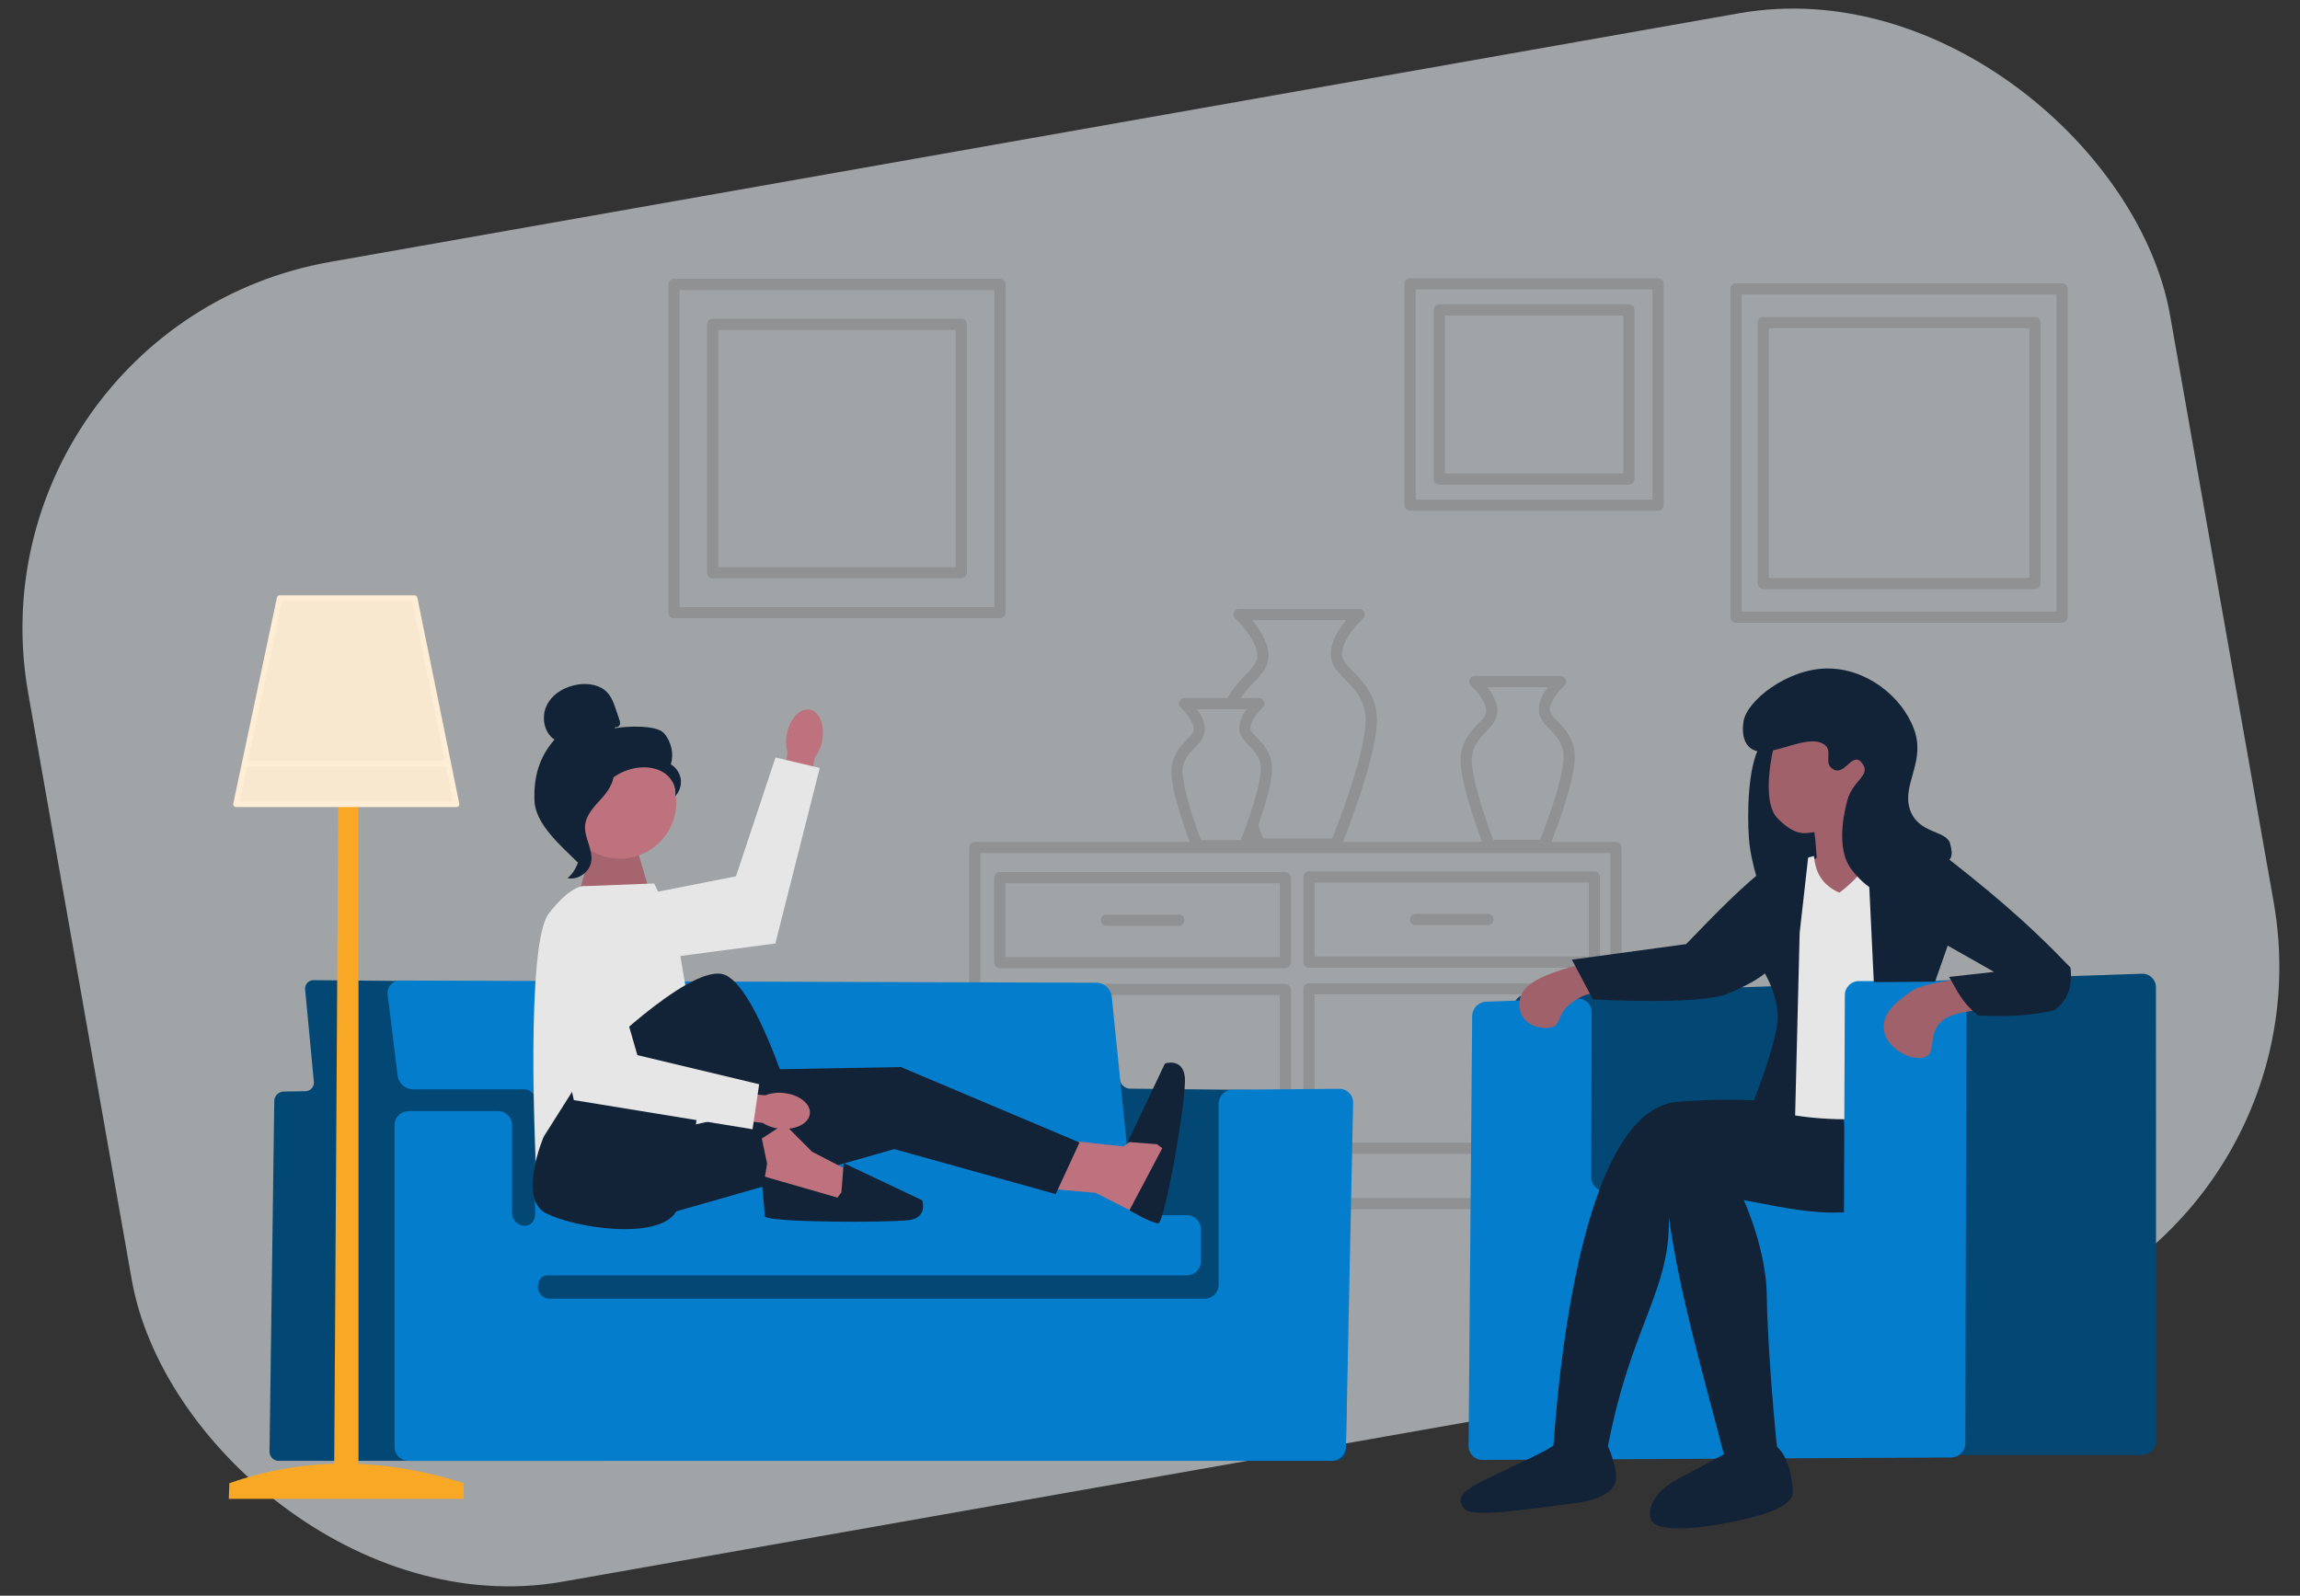 <?xml version="1.0" encoding="UTF-8" standalone="no"?>
<svg
   width="490"
   height="340"
   viewBox="0 0 490 340"
   version="1.1"
   id="svg48"
   sodipodi:docname="therapy-rose-gold.svg"
   xml:space="preserve"
   inkscape:version="1.2.2 (b0a8486541, 2022-12-01)"
   xmlns:inkscape="http://www.inkscape.org/namespaces/inkscape"
   xmlns:sodipodi="http://sodipodi.sourceforge.net/DTD/sodipodi-0.dtd"
   xmlns="http://www.w3.org/2000/svg"
   xmlns:svg="http://www.w3.org/2000/svg"><rect x="0" y="0" width="490" height="340" fill="#333333" stroke="none"/><defs
     id="defs52"><inkscape:path-effect
       effect="fillet_chamfer"
       id="path-effect18748"
       is_visible="true"
       lpeversion="1"
       nodesatellites_param="F,0,0,1,0,3,0,1 @ F,0,0,1,0,3,0,1 @ F,0,1,1,0,2.278,0,1 @ F,0,1,1,0,2.278,0,1 @ F,0,0,1,0,3,0,1 @ F,0,0,1,0,3,0,1 @ F,0,0,1,0,3,0,1 @ F,0,0,1,0,3,0,1 @ F,0,0,1,0,3,0,1 @ F,0,0,1,0,3,0,1 @ F,0,0,1,0,3,0,1 @ F,0,0,1,0,3,0,1 @ F,0,0,1,0,3.298,0,1 @ F,0,0,1,0,1.456,0,1 @ F,0,0,1,0,3,0,1 @ F,0,0,1,0,3,0,1 @ F,0,0,1,0,3,0,1 @ F,0,0,1,0,3,0,1"
       unit="px"
       method="auto"
       mode="F"
       radius="3"
       chamfer_steps="1"
       flexible="false"
       use_knot_distance="true"
       apply_no_radius="true"
       apply_with_radius="true"
       only_selected="false"
       hide_knots="false" /><inkscape:path-effect
       effect="fillet_chamfer"
       id="path-effect9489"
       is_visible="true"
       lpeversion="1"
       nodesatellites_param="F,0,0,1,0,5.123,0,1 @ F,0,0,1,0,3,0,1 @ F,0,0,1,0,3,0,1 @ F,0,0,1,0,0.675,0,1"
       unit="px"
       method="auto"
       mode="F"
       radius="0"
       chamfer_steps="1"
       flexible="false"
       use_knot_distance="true"
       apply_no_radius="true"
       apply_with_radius="true"
       only_selected="false"
       hide_knots="false" /><inkscape:path-effect
       effect="fillet_chamfer"
       id="path-effect4687"
       is_visible="true"
       lpeversion="1"
       nodesatellites_param="F,0,0,1,0,3,0,1 @ F,0,0,1,0,3,0,1 @ F,0,0,1,0,3,0,1 @ F,0,0,1,0,3,0,1 @ F,0,0,1,0,3,0,1"
       unit="px"
       method="auto"
       mode="F"
       radius="0"
       chamfer_steps="1"
       flexible="false"
       use_knot_distance="true"
       apply_no_radius="true"
       apply_with_radius="true"
       only_selected="false"
       hide_knots="false" /><inkscape:path-effect
       effect="fillet_chamfer"
       id="path-effect4685"
       is_visible="true"
       lpeversion="1"
       nodesatellites_param="F,0,0,1,0,3,0,1 @ F,0,0,1,0,3,0,1 @ F,0,0,1,0,3,0,1 @ F,0,0,1,0,3,0,1 @ F,0,0,1,0,3,0,1 @ F,0,0,1,0,3,0,1 @ F,0,0,1,0,3,0,1 @ F,0,0,1,0,3,0,1"
       unit="px"
       method="auto"
       mode="F"
       radius="0"
       chamfer_steps="1"
       flexible="false"
       use_knot_distance="true"
       apply_no_radius="true"
       apply_with_radius="true"
       only_selected="false"
       hide_knots="false" /><inkscape:path-effect
       effect="fillet_chamfer"
       id="path-effect4683"
       is_visible="true"
       lpeversion="1"
       nodesatellites_param="F,0,0,1,0,3,0,1 @ F,0,0,1,0,3,0,1 @ F,0,1,1,0,2.278,0,1 @ F,0,1,1,0,2.278,0,1 @ F,0,0,1,0,3,0,1 @ F,0,0,1,0,3,0,1 @ F,0,0,1,0,3,0,1 @ F,0,0,1,0,3,0,1 @ F,0,0,1,0,3,0,1 @ F,0,0,1,0,3,0,1 @ F,0,0,1,0,3,0,1 @ F,0,0,1,0,3,0,1 @ F,0,0,1,0,3.298,0,1 @ F,0,0,1,0,1.456,0,1 @ F,0,0,1,0,3,0,1 @ F,0,0,1,0,3,0,1 @ F,0,0,1,0,3,0,1 @ F,0,0,1,0,3,0,1"
       unit="px"
       method="auto"
       mode="F"
       radius="3"
       chamfer_steps="1"
       flexible="false"
       use_knot_distance="true"
       apply_no_radius="true"
       apply_with_radius="true"
       only_selected="false"
       hide_knots="false" /><inkscape:path-effect
       effect="fillet_chamfer"
       id="path-effect4681"
       is_visible="true"
       lpeversion="1"
       nodesatellites_param="F,0,0,1,0,2,0,1 @ F,0,0,1,0,2,0,1 @ F,0,0,1,0,2,0,1 @ F,0,0,1,0,2,0,1 @ F,0,0,1,0,2,0,1 @ F,0,0,1,0,2,0,1 @ F,0,0,1,0,2,0,1 @ F,0,0,1,0,2,0,1"
       unit="px"
       method="auto"
       mode="F"
       radius="2"
       chamfer_steps="1"
       flexible="false"
       use_knot_distance="true"
       apply_no_radius="true"
       apply_with_radius="true"
       only_selected="false"
       hide_knots="false" /></defs><sodipodi:namedview
     id="namedview50"
     pagecolor="#ffffff"
     bordercolor="#000000"
     borderopacity="0.25"
     inkscape:showpageshadow="2"
     inkscape:pageopacity="0.0"
     inkscape:pagecheckerboard="true"
     inkscape:deskcolor="#d1d1d1"
     showgrid="true"
     inkscape:zoom="1.2426858"
     inkscape:cx="223.70901"
     inkscape:cy="179.85238"
     inkscape:window-width="1443"
     inkscape:window-height="1236"
     inkscape:window-x="840"
     inkscape:window-y="505"
     inkscape:window-maximized="0"
     inkscape:current-layer="svg48" /><rect
     style="fill:#a0a4a6;stroke-width:2;stroke-linecap:round;stroke-linejoin:round;paint-order:fill markers stroke;fill-opacity:1"
     id="rect398"
     width="463.362"
     height="285.532"
     x="-19.757"
     y="67.184"
     ry="79.284"
     transform="rotate(-10.01)" /><g
     id="g8928"
     style="stroke:#8f9193;stroke-opacity:1"><rect
       style="fill:#a0a4a6;fill-opacity:1;stroke:#8f9193;stroke-width:2.382;stroke-linecap:round;stroke-linejoin:round;stroke-dasharray:none;stroke-opacity:1;paint-order:fill markers stroke"
       id="rect16515"
       width="60.868"
       height="34.098"
       x="212.984"
       y="210.817"
       rx="0.1"
       ry="0.1" /><rect
       style="fill:#a0a4a6;fill-opacity:1;stroke:#8f9193;stroke-width:2.382;stroke-linecap:round;stroke-linejoin:round;stroke-dasharray:none;stroke-opacity:1;paint-order:fill markers stroke"
       id="rect16453"
       width="60.868"
       height="18.127"
       x="212.984"
       y="186.997"
       rx="0.1"
       ry="0.1" /><rect
       style="fill:none;stroke:#8f9193;stroke-width:2.382;stroke-linecap:round;stroke-linejoin:round;stroke-dasharray:none;stroke-opacity:1;paint-order:fill markers stroke"
       id="rect3181"
       width="136.585"
       height="75.862"
       x="207.676"
       y="180.584" /><rect
       style="fill:#a0a4a6;fill-opacity:1;stroke:#8f9193;stroke-width:2.382;stroke-linecap:round;stroke-linejoin:round;stroke-dasharray:none;stroke-opacity:1;paint-order:fill markers stroke"
       id="rect16519"
       width="60.783"
       height="33.973"
       x="278.882"
       y="210.686" /><rect
       style="fill:#a0a4a6;fill-opacity:1;stroke:#8f9193;stroke-width:2.382;stroke-linecap:round;stroke-linejoin:round;stroke-dasharray:none;stroke-opacity:1;paint-order:fill markers stroke"
       id="rect16511"
       width="60.783"
       height="18.127"
       x="278.882"
       y="186.866" /><path
       style="fill:#8d545d;fill-opacity:1;stroke:#8f9193;stroke-width:2.382;stroke-linecap:round;stroke-linejoin:round;stroke-dasharray:none;stroke-opacity:1;paint-order:fill markers stroke"
       d="m 301.552,195.93 h 15.444"
       id="path16513" /><rect
       style="fill:none;stroke:#8f9193;stroke-width:2.382;stroke-linecap:round;stroke-linejoin:round;stroke-dasharray:none;stroke-opacity:1;paint-order:fill markers stroke"
       id="rect3111"
       width="69.46"
       height="69.936"
       x="369.859"
       y="61.568" /><rect
       style="fill:none;stroke:#8f9193;stroke-width:2.382;stroke-linecap:round;stroke-linejoin:round;stroke-dasharray:none;stroke-opacity:1;paint-order:fill markers stroke"
       id="rect3113"
       width="57.892"
       height="55.583"
       x="375.643"
       y="68.744" /><rect
       style="fill:none;stroke:#8f9193;stroke-width:2.382;stroke-linecap:round;stroke-linejoin:round;stroke-dasharray:none;stroke-opacity:1;paint-order:fill markers stroke"
       id="rect3115"
       width="69.46"
       height="69.936"
       x="143.581"
       y="60.596" /><rect
       style="fill:none;stroke:#8f9193;stroke-width:2.382;stroke-linecap:round;stroke-linejoin:round;stroke-dasharray:none;stroke-opacity:1;paint-order:fill markers stroke"
       id="rect3117"
       width="52.959"
       height="52.94"
       x="151.832"
       y="69.094" /><path
       style="fill:#8d545d;fill-opacity:1;stroke:#8f9193;stroke-width:2.382;stroke-linecap:round;stroke-linejoin:round;stroke-dasharray:none;stroke-opacity:1;paint-order:fill markers stroke"
       d="m 235.696,196.061 h 15.444"
       id="path16509" /><rect
       style="fill:none;stroke:#8f9193;stroke-width:2.382;stroke-linecap:round;stroke-linejoin:round;stroke-dasharray:none;stroke-opacity:1;paint-order:fill markers stroke"
       id="rect3207"
       width="52.849"
       height="47.174"
       x="300.404"
       y="60.467" /><rect
       style="fill:none;stroke:#8f9193;stroke-width:2.382;stroke-linecap:round;stroke-linejoin:round;stroke-dasharray:none;stroke-opacity:1;paint-order:fill markers stroke"
       id="rect3211"
       width="40.39"
       height="36.052"
       x="306.634"
       y="66.027" /><path
       style="fill:none;fill-opacity:1;stroke:#8f9193;stroke-width:2.382;stroke-linecap:round;stroke-linejoin:round;stroke-dasharray:none;stroke-opacity:1;paint-order:fill markers stroke"
       d="m 268.312,179.864 h 16.324 c 0,0 8.387,-20.578 7.441,-27.761 -0.946,-7.183 -7.366,-8.683 -7.366,-12.754 0,-4.071 4.851,-8.399 4.851,-8.399 h -25.585 c 0,0 5.081,4.573 5.081,8.797 0,4.224 -6.614,6.052 -7.596,13.152 -0.982,7.1 6.852,26.965 6.852,26.965 z"
       id="path17649"
       sodipodi:nodetypes="cczzcczzc" /><path
       style="fill:none;fill-opacity:1;stroke:#8f9193;stroke-width:2.382;stroke-linecap:round;stroke-linejoin:round;stroke-dasharray:none;stroke-opacity:1;paint-order:fill markers stroke"
       d="m 317.306,180.112 h 11.641 c 0,0 5.981,-14.675 5.307,-19.797 -0.675,-5.122 -5.253,-6.193 -5.253,-9.096 0,-2.903 3.459,-5.989 3.459,-5.989 h -18.246 c 0,0 3.623,3.261 3.623,6.273 0,3.012 -4.717,4.316 -5.417,9.379 -0.701,5.064 4.886,19.23 4.886,19.23 z"
       id="path20935"
       sodipodi:nodetypes="cczzcczzc" /><path
       style="fill:#a0a4a6;fill-opacity:1;stroke:#8f9193;stroke-width:2.382;stroke-linecap:round;stroke-linejoin:round;stroke-dasharray:none;stroke-opacity:1;paint-order:fill markers stroke"
       d="m 255.045,180.194 h 10.105 c 0,0 5.192,-12.739 4.606,-17.185 -0.586,-4.446 -4.56,-5.375 -4.56,-7.895 0,-2.52 3.003,-5.199 3.003,-5.199 h -15.838 c 0,0 3.145,2.831 3.145,5.446 0,2.615 -4.094,3.746 -4.702,8.142 -0.608,4.395 4.241,16.692 4.241,16.692 z"
       id="path20937"
       sodipodi:nodetypes="cczzcczzc" /></g><g
     id="g8910"><path
       style="fill:#034874;fill-opacity:1;stroke:none;stroke-width:1.191;stroke-linecap:round;stroke-linejoin:round;stroke-opacity:1;paint-order:fill markers stroke"
       d="m 65.004,210.818 1.862,19.658 a 1.852,1.852 131.783 0 1 -1.811,2.027 l -4.596,0.082 a 2.064,2.064 134.878 0 0 -2.027,2.036 l -1.014,74.644 a 1.973,1.973 45.385 0 0 1.973,2 l 225.271,-0.034 a 2.033,2.033 135.461 0 0 2.033,-2 l 1.215,-74.775 a 1.989,1.989 45.767 0 0 -1.967,-2.021 l -45.135,-0.475 a 2.288,2.288 41.761 0 1 -2.246,-2.006 l -2.186,-17.596 a 2.284,2.284 41.718 0 0 -2.246,-2.003 L 66.816,208.844 a 1.803,1.803 132.553 0 0 -1.811,1.973 z"
       id="path3055"
       sodipodi:nodetypes="ccccccccc"
       inkscape:path-effect="#path-effect4681"
       inkscape:original-d="m 64.815683,208.82643 2.239129,23.6402 -8.595172,0.1535 -1.068278,78.64327 229.271368,-0.0348 1.28029,-78.77405 -49.13466,-0.51721 -2.67872,-21.56539 z" /><path
       style="fill:#057dcd;fill-opacity:1;stroke:none;stroke-width:1.191;stroke-linecap:round;stroke-linejoin:round;stroke-opacity:1;paint-order:fill markers stroke"
       d="m 82.59,211.888 2.115,17.238 a 3.391,3.391 41.503 0 0 3.365,2.978 h 23.644 a 2.278,2.278 45 0 1 2.278,2.278 v 24.543 a 2.278,2.278 135 0 1 -2.278,2.278 2.818,2.818 48.826 0 1 -2.624,-3 l 0,-18.456 a 3,3 45 0 0 -3,-3 H 87.062 a 3,3 135 0 0 -3,3 l -1.43e-4,68.517 a 3,3 45 0 0 3,3 l 196.629,3e-4 a 3.063,3.063 135.595 0 0 3.062,-2.999 l 1.521,-73.296 a 2.914,2.914 45.361 0 0 -2.938,-2.975 l -22.707,0.185 a 3.025,3.025 134.766 0 0 -3,3.024 v 38.513 a 3,3 135 0 1 -3,3 H 117.12 a 2.53,2.53 52.503 0 1 -2.444,-3.185 l 0.102,-0.381 a 1.898,1.898 142.503 0 1 1.833,-1.406 h 136.221 a 3,3 135 0 0 3,-3 v -6.825 a 3,3 45 0 0 -3,-3 h -8.254 a 3.32,3.32 42.1 0 1 -3.303,-2.985 l -4.423,-43.552 a 3.331,3.331 42.191 0 0 -3.303,-2.994 L 85.224,208.92 a 2.646,2.646 131.593 0 0 -2.635,2.968 z"
       id="path3057"
       inkscape:path-effect="#path-effect4683"
       inkscape:original-d="m 82.224438,208.91042 2.845576,23.19359 h 28.922076 v 29.09866 h -4.90187 V 236.74676 H 84.06178 l -1.55e-4,74.51664 202.629395,3e-4 1.64582,-79.29497 -28.70646,0.23419 v 44.5131 H 113.82195 l 1.33289,-4.97258 h 140.67678 v -12.82546 h -14.2538 l -5.02977,-49.52132 z"
       sodipodi:nodetypes="ccccccccccccccccccc" /><polygon
       points="116.445,300.716 102.28,291.058 94.079,300.716 98.015,321.096 102.523,337.193 129.853,323.313 151.859,321.321 146.064,297.497 "
       fill="#a0616a"
       id="polygon2"
       transform="matrix(-0.438,0,0,0.438,290.293,112.56)"
       style="fill:#bd727d;fill-opacity:1" /><polygon
       points="224.617,262.084 137.693,298.785 149.283,323.896 227.836,302.004 349.53,336.774 332.789,254.357 296.088,263.371 "
       fill="#2f2e41"
       id="polygon4"
       transform="matrix(-0.438,0,0,0.438,290.293,112.56)"
       style="fill:#132337;fill-opacity:1" /><path
       d="m 246.485,243.798 -6.22,-0.484 7.911,-16.707 c 0,0 3.665,-1.294 4.229,2.735 0.564,4.029 -4.245,31.307 -5.655,31.307 -1.41,0 -6.139,-2.758 -6.139,-2.758 l 7.002,-13.247 -1.128,-0.845 c 0,0 -2e-5,10e-6 -2e-5,10e-6 z"
       fill="#2f2e41"
       id="path6"
       style="stroke-width:0.438;fill:#132337;fill-opacity:1" /><polygon
       points="353.636,153.687 374.24,153.043 382.61,182.662 346.553,177.511 "
       fill="#a0616a"
       id="polygon12"
       transform="matrix(-0.438,0,0,0.438,290.293,112.56)"
       style="fill:#a6646e;fill-opacity:1" /><path
       d="m 124.706,188.803 14.66,-0.564 4.545,9.342 7.013,41.385 -36.791,8.314 c 0,0 -2.255,-46.218 2.819,-52.7 5.075,-6.482 7.753,-5.777 7.753,-5.777 z"
       fill="#e6e6e6"
       id="path16"
       style="stroke-width:0.438" /><path
       id="uuid-254ec3aa-232a-4bd5-bde7-2c67cbebf779-57"
       d="m 167.642,156.394 c 0.611,-3.262 2.79,-5.592 4.867,-5.202 2.077,0.389 3.265,3.349 2.653,6.612 -0.226,1.307 -0.763,2.541 -1.564,3.598 l -2.764,13.79 -5.452,-1.106 2.415,-13.77 c -0.364,-1.276 -0.417,-2.62 -0.155,-3.921 z"
       fill="#a0616a"
       style="fill:#bd727d;fill-opacity:1;stroke-width:0.438" /><polygon
       points="363.042,212.161 373.167,182.774 304.788,169.299 285.572,111.503 264.039,116.596 285.641,201.977 "
       fill="#e6e6e6"
       id="polygon19"
       transform="matrix(-0.438,0,0,0.438,290.293,112.56)" /><path
       d="m 115.826,242.207 c 0,0 -5.638,13.246 0.564,16.346 6.202,3.1 23.191,5.636 27.383,0 4.192,-5.636 5.602,-31.564 5.602,-31.564 l 13.532,18.882 7.612,-4.791 c 0,0 -9.021,-31.846 -16.633,-33.537 -7.612,-1.691 -27.91,18.6 -27.91,18.6 l -10.149,16.064 z"
       fill="#2f2e41"
       id="path27"
       style="stroke-width:0.438;fill:#132337;fill-opacity:1" /><polygon
       points="267.757,303.292 249.084,312.95 251.016,329.691 286.429,325.828 290.937,316.813 289.649,309.087 292.224,296.853 281.278,289.771 "
       fill="#a0616a"
       id="polygon29"
       transform="matrix(-0.438,0,0,0.438,290.293,112.56)"
       style="fill:#bd727d;fill-opacity:1" /><path
       d="m 179.258,254.044 0.484,-6.218 16.713,7.908 c 0,0 1.294,3.664 -2.736,4.227 -4.03,0.564 -30.813,0.564 -30.813,-0.845 0,-1.409 -0.733,-8.623 -0.733,-8.623 l 16.238,4.678 0.846,-1.127 z"
       fill="#2f2e41"
       id="path31"
       style="stroke-width:0.438;fill:#132337;fill-opacity:1" /><path
       id="uuid-ed551467-fb37-4177-898a-a0ef2a16f86a-58"
       d="m 166.938,232.883 c 3.304,0.328 5.813,2.297 5.604,4.399 -0.209,2.102 -3.056,3.54 -6.362,3.212 -1.322,-0.113 -2.598,-0.541 -3.721,-1.248 l -13.982,-1.564 0.633,-5.526 13.932,1.219 c 1.24,-0.473 2.576,-0.642 3.895,-0.492 z"
       fill="#a0616a"
       style="fill:#bd727d;fill-opacity:1;stroke-width:0.438" /><polygon
       points="400.47,201.945 372.065,189.325 352.749,256.289 293.512,270.454 296.731,292.346 383.655,278.181 "
       fill="#e6e6e6"
       id="polygon34"
       transform="matrix(-0.438,0,0,0.438,290.293,112.56)" /><ellipse
       cx="-132.089"
       cy="170.972"
       fill="#a0616a"
       id="circle40"
       transform="scale(-1,1)"
       style="fill:#bd727d;fill-opacity:1;stroke-width:0.438"
       rx="11.981"
       ry="11.977" /><path
       d="m 131.133,154.87 c 0.347,0.202 0.811,-0.104 0.922,-0.489 0.111,-0.386 -0.018,-0.795 -0.147,-1.175 -0.215,-0.638 -0.431,-1.276 -0.646,-1.914 -0.458,-1.357 -0.945,-2.762 -1.938,-3.795 -1.499,-1.559 -3.88,-1.956 -6.024,-1.669 -2.753,0.369 -5.47,1.859 -6.75,4.324 -1.28,2.464 -0.735,5.903 1.578,7.441 -3.297,3.777 -4.446,7.987 -4.265,12.997 0.181,5.01 5.643,9.62 9.204,13.15 0.795,-0.482 1.518,-2.741 1.081,-3.561 -0.437,-0.821 0.189,-1.771 -0.352,-2.527 -0.542,-0.756 -0.995,0.448 -0.447,-0.304 0.346,-0.474 -1.003,-1.565 -0.489,-1.849 2.484,-1.373 3.311,-4.468 4.871,-6.839 1.882,-2.859 5.103,-4.796 8.512,-5.117 1.878,-0.177 3.861,0.144 5.4,1.233 1.539,1.09 2.536,3.037 2.179,4.889 0.924,-0.938 1.385,-2.313 1.211,-3.619 -0.174,-1.305 -0.977,-2.513 -2.114,-3.177 0.692,-2.286 0.099,-4.916 -1.506,-6.685 -1.605,-1.769 -8.117,-1.468 -10.461,-1.002 l 0.181,-0.311 c 0,0 -1e-5,0 -1e-5,0 z"
       fill="#2f2e41"
       id="path42"
       style="stroke-width:0.438;fill:#132337;fill-opacity:1" /><path
       d="m 130.769,163.611 c -3.104,0.335 -5.345,3.023 -7.238,5.505 -1.091,1.431 -2.233,3.011 -2.206,4.809 0.028,1.818 1.244,3.378 1.825,5.101 0.95,2.817 0.024,6.168 -2.238,8.098 2.235,0.424 4.651,-1.251 5.036,-3.492 0.449,-2.609 -1.529,-5.126 -1.295,-7.763 0.206,-2.323 2.038,-4.111 3.594,-5.848 1.557,-1.737 3.019,-4.042 2.303,-6.261 l 0.217,-0.15 c 0,0 -1e-5,0 -1e-5,0 z"
       fill="#2f2e41"
       id="path44"
       style="stroke-width:0.438;fill:#132337;fill-opacity:1" /></g><g
     id="g8891"><path
       style="fill:#f9a826;fill-opacity:1;stroke:none;stroke-width:1.191;stroke-linecap:round;stroke-linejoin:round;stroke-opacity:1;paint-order:fill markers stroke"
       d="m 72.091,168.899 -0.921,148.579 h 5.201 v -148.598 z"
       id="path3123"
       sodipodi:nodetypes="ccccc" /><path
       style="fill:#f9a826;fill-opacity:1;stroke:none;stroke-width:1.191;stroke-linecap:round;stroke-linejoin:round;stroke-opacity:1;paint-order:fill markers stroke"
       d="m 48.742,319.363 0.127,-3.345 c 15.146,-5.26 31.628,-5.829 49.929,0 v 3.345 z"
       id="path3125"
       sodipodi:nodetypes="ccccc" /><path
       style="fill:#f9e8d0;fill-opacity:1;stroke:#ffedd6;stroke-width:1.191;stroke-linecap:round;stroke-linejoin:round;stroke-opacity:1;paint-order:fill markers stroke"
       d="m 59.584,127.443 h 28.74 l 8.938,43.913 H 50.28 Z"
       id="path3119"
       sodipodi:nodetypes="ccccc" /><path
       style="fill:none;stroke:#ffeed6;stroke-width:1.191;stroke-linecap:round;stroke-linejoin:round;stroke-opacity:1;paint-order:fill markers stroke"
       d="M 52.547,162.729 H 94.994"
       id="path3121"
       sodipodi:nodetypes="cc" /></g><g
     id="g8885"><path
       style="fill:#034874;fill-opacity:1;stroke:none;stroke-width:1.191;stroke-linecap:round;stroke-linejoin:round;stroke-opacity:1;paint-order:fill markers stroke"
       d="m 415.083,310.007 h 41.249 a 2.999,2.999 134.994 0 0 2.999,-3 l -0.02,-96.636 a 2.901,2.901 44.024 0 0 -2.999,-2.898 l -131.277,4.446 a 2.543,2.543 128.344 0 0 -2.407,3.043 l 18.645,92.7 a 3.632,3.632 39.071 0 0 3.591,2.916 l 64.218,-0.545 a 707.51,707.51 179.757 0 1 6,-0.025 z"
       id="path1587"
       inkscape:path-effect="#path-effect4687"
       inkscape:original-d="m 412.08326,310.00699 h 47.24868 l -0.0211,-102.63614 -137.27348,4.64937 19.82798,98.58226 z"
       sodipodi:nodetypes="cccccc" /><path
       style="fill:#057dcd;fill-opacity:1;stroke:none;stroke-width:1.191;stroke-linecap:round;stroke-linejoin:round;stroke-opacity:1;paint-order:fill markers stroke"
       d="m 316.659,213.424 19.444,-0.651 a 2.893,2.893 44.12 0 1 2.99,2.9 l -0.096,35.133 a 2.992,2.992 45.078 0 0 2.992,3 l 48.675,0 a 3.071,3.071 135.674 0 0 3.071,-2.999 l 0.912,-38.763 a 3.071,3.071 135.674 0 1 3.071,-2.999 h 18.234 a 2.992,2.992 45.076 0 1 2.992,3 l -0.254,95.478 a 3.024,3.024 134.924 0 1 -3.008,3.016 l -99.835,0.531 a 2.959,2.959 45.087 0 1 -2.975,-2.984 l 0.764,-91.561 a 3.128,3.128 134.281 0 1 3.023,-3.1 z"
       id="path1583"
       inkscape:path-effect="#path-effect4685"
       inkscape:original-d="m 313.66081,213.52415 25.44047,-0.85148 -0.11223,41.13336 h 54.67523 l 1.0527,-44.76151 h 24.23353 l -0.26945,101.47782 -105.83454,0.56284 z"
       sodipodi:nodetypes="ccccccccc" /><path
       style="fill:#132337;fill-opacity:1;stroke:none;stroke-width:1.191;stroke-linecap:round;stroke-linejoin:round;stroke-opacity:1;paint-order:fill markers stroke"
       d="m 330.763,308.148 c -3.114,1.955 -8.686,4.317 -14.28,7.086 -5.594,2.769 -6.09,4.134 -4.517,6.27 1.573,2.136 16.552,-0.421 21.947,-1.008 5.395,-0.588 10.895,-1.982 10.369,-6.527 -2.086,-11.535 -6.895,-10.232 -13.518,-5.82 z"
       id="path3049"
       sodipodi:nodetypes="czzzcc" /><path
       style="fill:#132337;fill-opacity:1;stroke:none;stroke-width:1.191;stroke-linecap:round;stroke-linejoin:round;stroke-opacity:1;paint-order:fill markers stroke"
       d="m 396.275,257.781 c -6.623,1.624 -15.798,-0.36 -24.768,-2.056 0,0 4.847,10.531 4.904,20.506 0.056,9.975 2.433,40.42 3.685,40.583 -2.416,1.796 -6.33,2.046 -10.607,1.919 -4.75,-19.773 -11.157,-39.698 -13.946,-59.291 0.377,17.096 -9.726,24.247 -14.306,56.693 -1.362,0.232 -3.788,0.944 -10.705,-0.616 0,0 2.663,-78.923 26.922,-80.769 24.259,-1.846 34.985,2.814 34.985,2.814 z"
       id="path3043"
       sodipodi:nodetypes="cczccccczcc" /><path
       style="fill:#132337;fill-opacity:1;stroke:none;stroke-width:1.191;stroke-linecap:round;stroke-linejoin:round;stroke-opacity:1;paint-order:fill markers stroke"
       d="m 370.806,308.026 c -3.589,1.847 -9.843,5.206 -13.566,7.213 -3.723,2.008 -6.364,5.22 -5.551,8.367 0.813,3.148 10.695,2.111 18.036,0.52 7.34,-1.591 12.622,-3.347 12.25,-6.814 -0.372,-3.467 -1.129,-7.072 -3.503,-9.134 -4.212,-2.441 -4.078,-2 -7.666,-0.153 z"
       id="path3051"
       sodipodi:nodetypes="zzzzzcz" /><path
       style="fill:#132337;fill-opacity:1;stroke:none;stroke-width:1.191;stroke-linecap:round;stroke-linejoin:round;stroke-dasharray:none;stroke-opacity:1;paint-order:fill markers stroke"
       d="m 374.927,158.96 c -2.54,4.373 -2.729,14.287 -2.326,19.698 0.403,5.412 2.797,12.305 3.345,12.277 0.549,-0.027 18.968,-1.252 23.909,-7.771 4.941,-6.519 4.889,-18.013 0.964,-23.921 -3.925,-5.908 -12.633,-7.196 -17.44,-6.523 -4.808,0.673 -5.912,1.867 -8.452,6.239 z"
       id="path6903"
       sodipodi:nodetypes="zzzzzzz" /><path
       style="fill:#a0616a;fill-opacity:1;stroke:none;stroke-width:1.191;stroke-linecap:round;stroke-linejoin:round;stroke-opacity:1;paint-order:fill markers stroke"
       d="m 323.703,214.178 c -0.096,-3.626 2.81,-5.717 10.459,-7.995 7.65,-2.279 18.245,-0.329 25.823,-3.05 7.578,-2.722 14.11,-15.866 19.803,-18.595 5.692,-2.729 7.356,-0.731 7.237,-2.065 -0.119,-1.334 -0.142,-2.577 -0.477,-5.181 -2.126,0.285 -3.962,0.926 -7.788,-2.862 -3.826,-3.788 -1.225,-16.038 1.061,-21.474 2.287,-5.436 6.465,-6.119 12.022,-4.878 5.557,1.242 10.247,6.475 11.768,11.841 1.521,5.366 -8.748,8.232 -3.824,16.331 7.429,14.932 -1.328,12.447 -18.968,22.108 -5.927,3.338 -4.379,9.372 -11.875,12.812 -7.496,3.44 -25.809,-1.922 -31.992,1.189 -6.182,3.112 -3.676,6.229 -6.775,6.604 -3.099,0.374 -6.379,-1.16 -6.475,-4.786 z"
       id="path3053"
       sodipodi:nodetypes="zzzzzczzzzcczzzz" /><path
       style="fill:#e6e6e6;fill-opacity:1;stroke:none;stroke-width:1.191;stroke-linecap:round;stroke-linejoin:round;stroke-dasharray:none;stroke-opacity:1;paint-order:fill markers stroke"
       d="m 386.456,182.395 c 0.301,3.284 1.568,6.13 5.42,7.803 5.302,-3.983 7.452,-8.224 9.746,-12.454 16.095,17.736 8.994,27.766 7.888,37.551 l -11.93,23.111 c -8.383,0.367 -16.287,-0.407 -23.565,-2.67 0,0 5.795,-11.763 5.763,-18.034 -0.032,-6.271 -5.508,-11.021 -5.493,-17.146 0.015,-6.125 4.136,-16.058 4.136,-16.058 z"
       id="path3269"
       sodipodi:nodetypes="cccccczzcc" /><path
       style="fill:#057dcd;fill-opacity:1;stroke:none;stroke-width:1.191;stroke-linecap:round;stroke-linejoin:round;stroke-opacity:1;paint-order:fill markers stroke"
       d="m 392.835,259.963 0.195,-47.919 a 3.012,3.012 135.117 0 1 3.012,-3 h 19.087 a 3.004,3.004 44.959 0 1 3.004,3 l 0.122,84.163 c 5.4e-4,0.373 -0.126,0.401 -0.284,0.063 -11.957,-25.528 -17.968,-22.148 -22.484,-26.848 -1.949,-2.029 -2.664,-6.63 -2.652,-9.459 z"
       id="path9485"
       inkscape:path-effect="#path-effect9489"
       inkscape:original-d="m 392.81405,265.08606 0.22803,-56.04154 h 25.08674 l 0.1272,87.83805 c -14.66231,-31.6187 -20.47111,-20.01197 -25.44197,-31.79651 z"
       sodipodi:nodetypes="ccccc" /><path
       style="fill:#a0616a;fill-opacity:1;stroke:none;stroke-width:1.191;stroke-linecap:round;stroke-linejoin:round;stroke-opacity:1;paint-order:fill markers stroke"
       d="m 411.165,188.88 c 9.745,6.274 27.454,12.369 29.304,18.558 1.85,6.189 -6.403,7.928 -9.034,7.851 -2.631,-0.077 -12.742,-0.921 -17.023,1.778 -4.282,2.7 -1.418,7.441 -4.56,8.23 -3.142,0.789 -7.734,-2.075 -8.425,-5.431 -0.691,-3.356 1.668,-5.839 5.882,-8.744 4.214,-2.905 23.028,-3.021 19.649,-4.571 -3.379,-1.551 -17.791,-10.358 -23.307,-12.275 -4.664,-3.55 1.967,-10.809 7.514,-5.396 z"
       id="path9041"
       sodipodi:nodetypes="czzzzzzzcc" /><path
       style="fill:#132337;fill-opacity:1;stroke:none;stroke-width:1.191;stroke-linecap:round;stroke-linejoin:round;stroke-dasharray:none;stroke-opacity:1;paint-order:fill markers stroke"
       d="m 371.428,153.806 c 0.656,-4.536 9.352,-11.255 17.702,-11.371 8.35,-0.116 15.972,5.834 18.603,12.833 2.632,6.999 -2.596,11.822 -0.851,17.153 1.745,5.331 7.766,4.403 8.575,7.321 0.81,2.918 0.138,3.505 -1.604,4.532 -1.511,-0.719 -2.682,-1.379 -3.912,-1.933 -2.078,1.454 -2.682,6.089 -5.636,7.739 -2.954,1.65 -6.97,-1.036 -9.873,-4.84 -2.904,-3.804 -2.05,-10.355 -0.874,-14.711 1.175,-4.355 5.19,-5.283 3.142,-7.932 -2.048,-2.649 -3.564,2.665 -6.061,1.365 -2.497,-1.301 0.321,-4.246 -2.4,-5.577 -2.721,-1.331 -7.059,0.815 -11.204,1.654 -4.146,0.839 -6.262,-1.697 -5.606,-6.233 z"
       id="path3273"
       sodipodi:nodetypes="zzzzzcczzzzzzzz" /><path
       style="fill:#132337;fill-opacity:1;stroke-width:2;stroke-linecap:round;stroke-linejoin:round;paint-order:fill markers stroke"
       d="m 385.303,181.888 -1.899,16.888 -1.007,40.644 -9.713,-2.472 c 0,0 6.144,-15.064 6.039,-20.217 -0.105,-5.153 -2.745,-9.332 -2.745,-9.332 0,0 -1.862,1.813 -7.886,4.324 -6.024,2.511 -28.729,1.225 -28.729,1.225 l -4.488,-8.472 24.329,-3.312 c 6.754,-6.916 11.034,-11.56 18.733,-17.684 z"
       id="path3430"
       sodipodi:nodetypes="cccczczccccc" /><path
       style="fill:#132337;fill-opacity:1;stroke-width:2;stroke-linecap:round;stroke-linejoin:round;paint-order:fill markers stroke"
       d="m 398.174,187.594 1.029,21.68 13.058,-0.117 2.688,-7.679 9.872,5.603 -9.598,1.072 c 1.892,2.999 2.384,5.065 6.219,8.243 5.9,0.16 10.417,0.237 16.317,-1.174 2.498,-1.903 3.862,-4.643 3.338,-9.07 -9.808,-10.24 -17.995,-16.979 -29.479,-25.853 z"
       id="path3486"
       sodipodi:nodetypes="ccccccccccc" /></g></svg>
